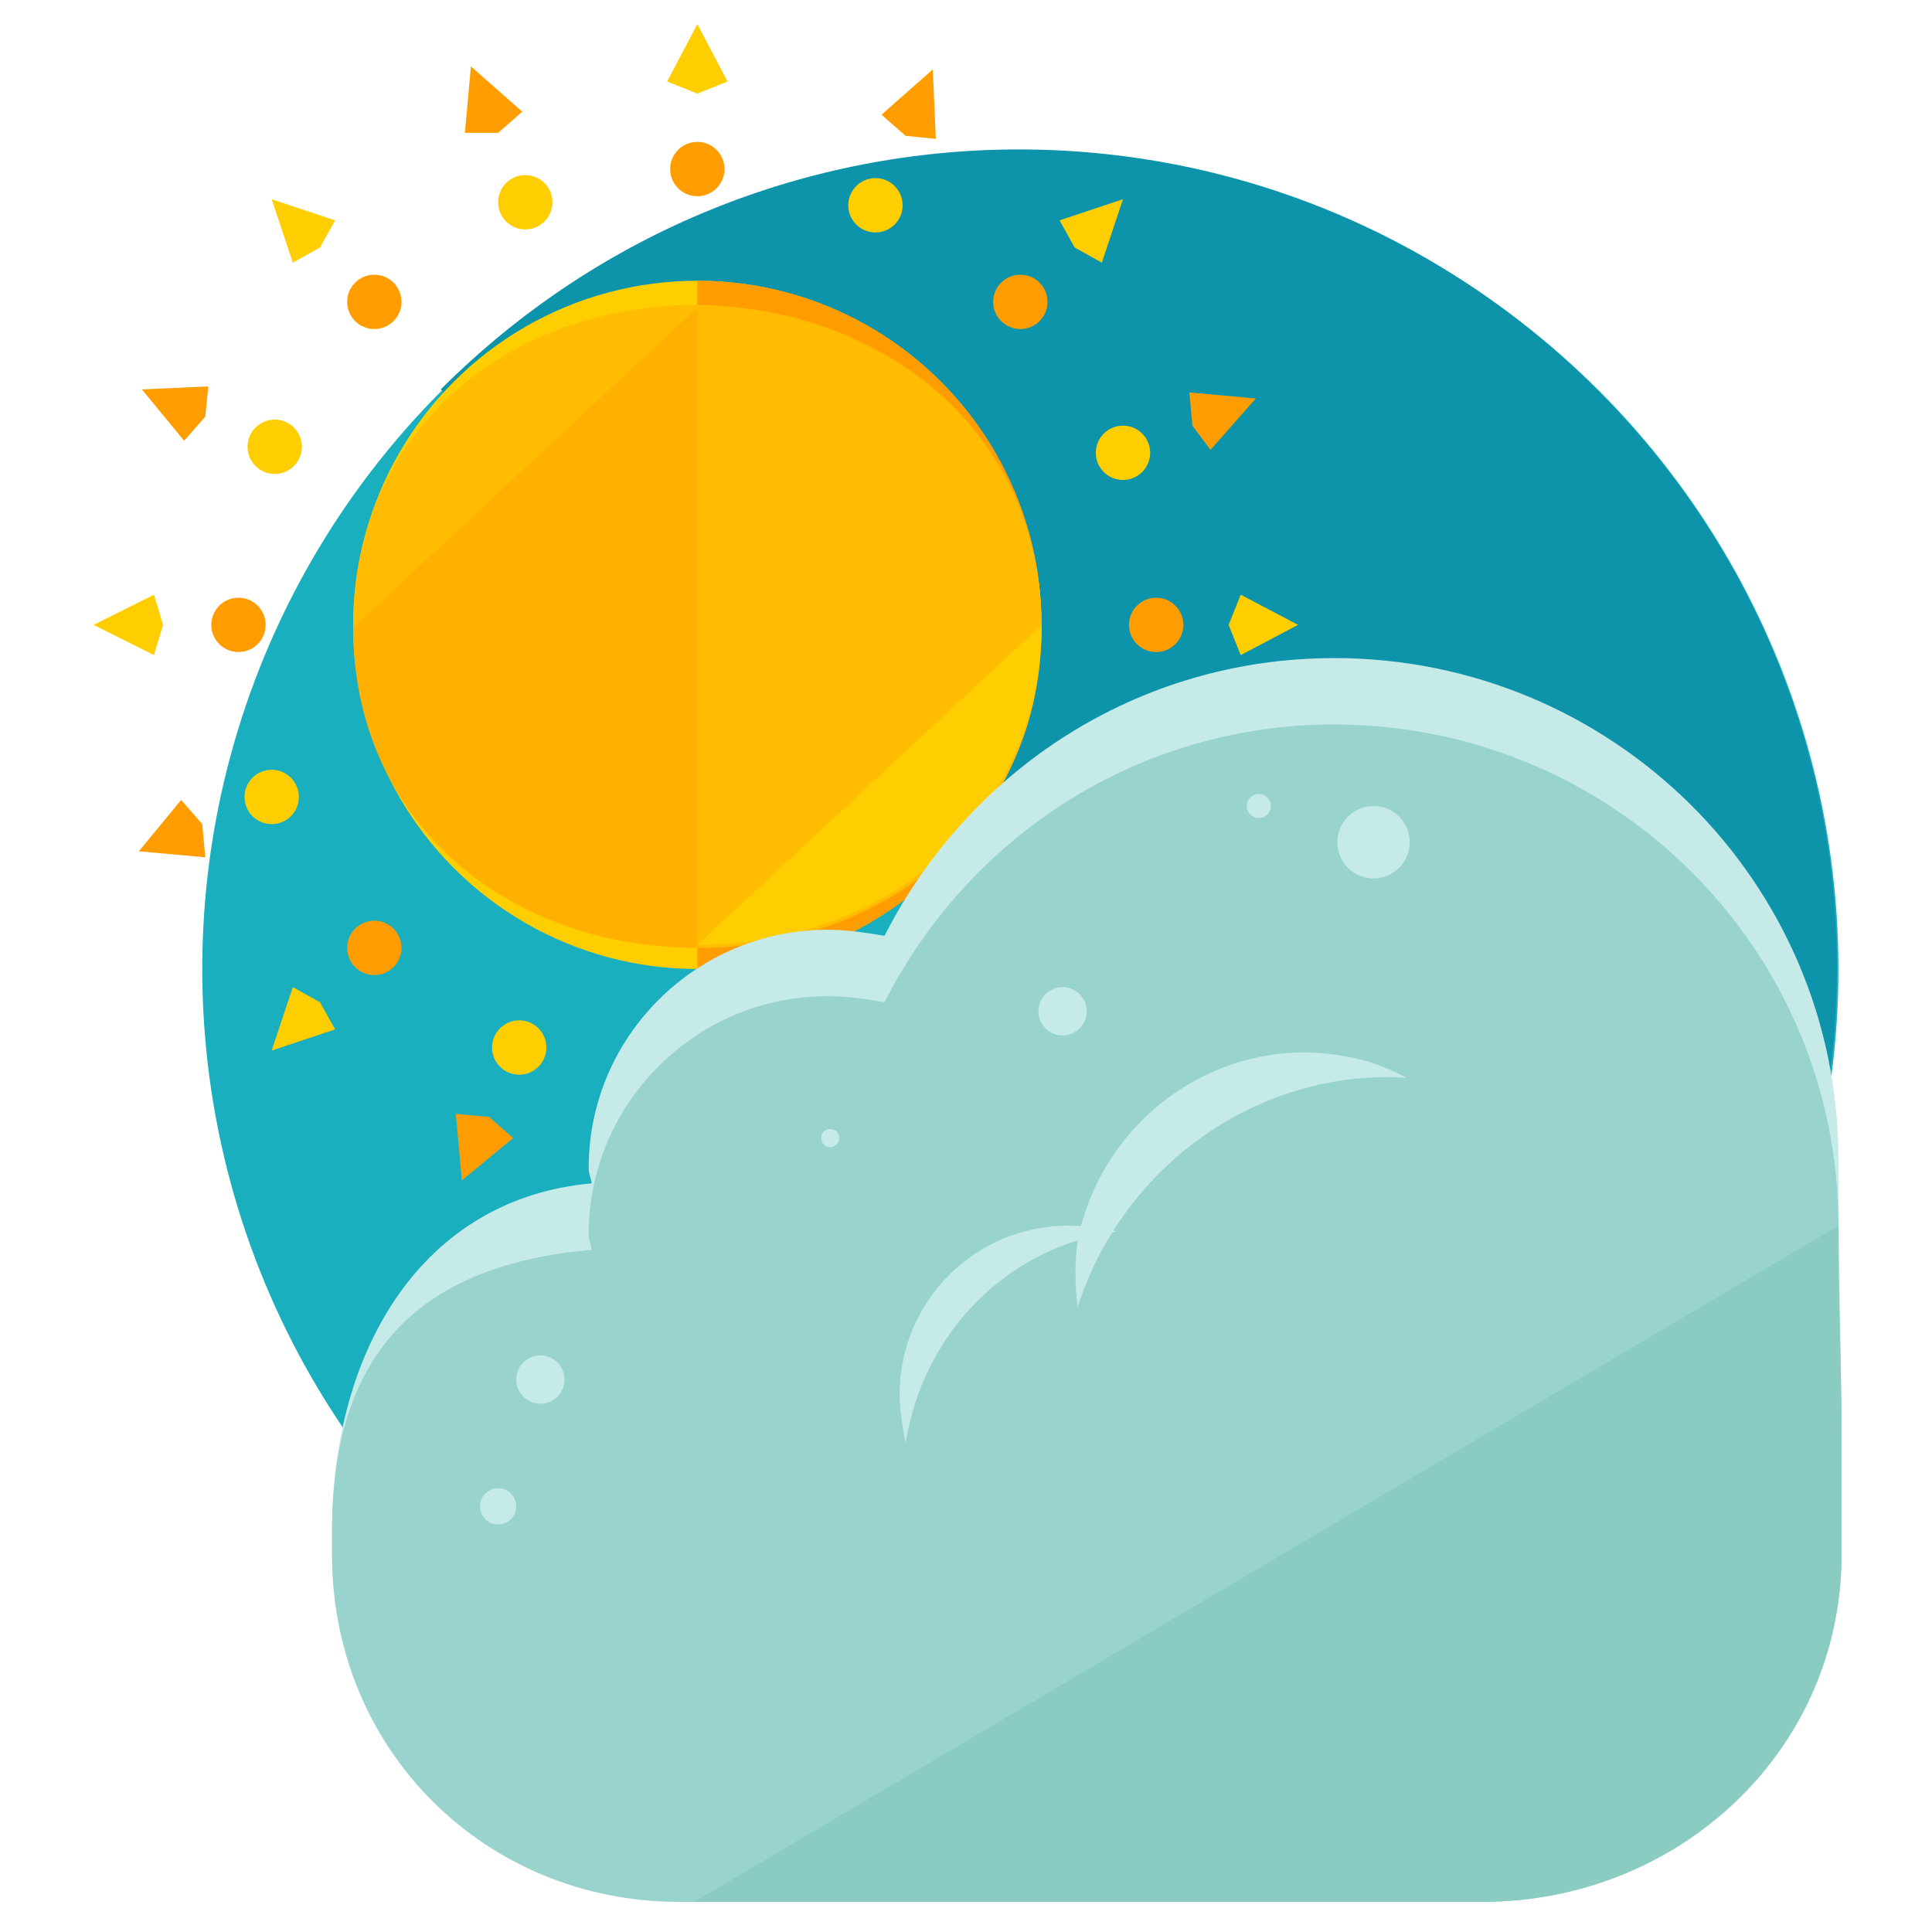 <?xml version="1.0" encoding="utf-8"?>
<!-- Generator: Adobe Illustrator 16.0.0, SVG Export Plug-In . SVG Version: 6.00 Build 0)  -->
<!DOCTYPE svg PUBLIC "-//W3C//DTD SVG 1.1//EN" "http://www.w3.org/Graphics/SVG/1.1/DTD/svg11.dtd">
<svg version="1.1" id="Layer_1" xmlns="http://www.w3.org/2000/svg" xmlns:xlink="http://www.w3.org/1999/xlink" x="0px" y="0px"
	 width="64px" height="64px" viewBox="0 0 64 64" enable-background="new 0 0 64 64" xml:space="preserve">
<g>
	<g>
		<circle fill="#19AFBF" cx="33.8" cy="32.1" r="27.1"/>
		<path fill="#0E94AA" d="M14.6,12.9c10.6-10.6,27.7-10.6,38.3,0s10.6,27.7,0,38.3"/>
	</g>
	<g>
		<g>
			<circle fill="#FFCE00" cx="23.1" cy="20.7" r="11.4"/>
			<path fill="#FF9D00" d="M23.1,9.3c6.3,0,11.4,5.1,11.4,11.4s-5.1,11.4-11.4,11.4"/>
			<path fill="#FFBC00" d="M34.5,20.7c0,6.3-5.1,10.6-11.4,10.6c-6.3,0-11.4-4.2-11.4-10.6s5.1-10.6,11.4-10.6
				C29.4,10.2,34.5,14.4,34.5,20.7z"/>
			<path fill="#FFB000" d="M23.1,10.2c6.3,0,11.4,4.2,11.4,10.6s-5.1,10.6-11.4,10.6c-6.3,0-11.4-4.2-11.4-10.6"/>
			<path fill="#FFBC00" d="M23.1,10.2c6.3,0,11.4,4.2,11.4,10.6s-5.1,10.6-11.4,10.6"/>
			<path fill="#FFCE00" d="M34.5,20.7c0,6.3-5.1,10.6-11.4,10.6"/>
		</g>
		<g>
			<g>
				<g>
					<g>
						<circle fill="#FF9D00" cx="23.1" cy="5.6" r="0.9"/>
						<polygon fill="#FFCE00" points="24.1,2.7 23.1,3.1 22.1,2.7 23.1,0.8 						"/>
					</g>
					<g>
						<circle fill="#FF9D00" cx="23.1" cy="35.9" r="0.9"/>
						<polygon fill="#FFCE00" points="22.1,38.7 23.1,38.4 24.1,38.7 23.1,40.7 						"/>
					</g>
				</g>
				<g>
					<g>
						<circle fill="#FF9D00" cx="33.8" cy="10" r="0.9"/>
						<polygon fill="#FFCE00" points="36.5,8.7 35.6,8.2 35.1,7.3 37.2,6.6 						"/>
					</g>
					<g>
						<circle fill="#FF9D00" cx="12.4" cy="31.4" r="0.9"/>
						<polygon fill="#FFCE00" points="9.7,32.7 10.6,33.2 11.1,34.1 9,34.8 						"/>
					</g>
				</g>
				<g>
					<g>
						<circle fill="#FF9D00" cx="38.3" cy="20.7" r="0.9"/>
						<polygon fill="#FFCE00" points="41.1,21.7 40.7,20.7 41.1,19.7 43,20.7 						"/>
					</g>
					<g>
						<circle fill="#FF9D00" cx="7.9" cy="20.7" r="0.9"/>
						<polygon fill="#FFCE00" points="5.1,19.7 5.4,20.7 5.1,21.7 3.1,20.7 						"/>
					</g>
				</g>
			</g>
			<g>
				<g>
					<circle fill="#FF9D00" cx="33.8" cy="31.4" r="0.9"/>
					<polygon fill="#FFCE00" points="35.1,34.1 35.6,33.2 36.5,32.7 37.2,34.8 					"/>
				</g>
				<g>
					<circle fill="#FF9D00" cx="12.4" cy="10" r="0.9"/>
					<polygon fill="#FFCE00" points="11.1,7.3 10.6,8.2 9.7,8.7 9,6.6 					"/>
				</g>
			</g>
		</g>
		<g>
			<g>
				<g>
					<g>
						<circle fill="#FFCE00" cx="29" cy="6.8" r="0.9"/>
						<polygon fill="#FF9D00" points="31,4.6 30,4.5 29.2,3.8 30.9,2.3 						"/>
					</g>
					<g>
						<circle fill="#FFCE00" cx="17.2" cy="34.7" r="0.9"/>
						<polygon fill="#FF9D00" points="15.1,36.9 16.2,37 17,37.7 15.3,39.1 						"/>
					</g>
				</g>
				<g>
					<g>
						<circle fill="#FFCE00" cx="37.2" cy="15" r="0.9"/>
						<polygon fill="#FF9D00" points="40.1,14.9 39.5,14.1 39.4,13 41.6,13.2 						"/>
					</g>
					<g>
						<circle fill="#FFCE00" cx="9" cy="26.4" r="0.9"/>
						<polygon fill="#FF9D00" points="6,26.5 6.7,27.3 6.8,28.4 4.6,28.2 						"/>
					</g>
				</g>
				<g>
					<g>
						<circle fill="#FFCE00" cx="37" cy="26.6" r="0.9"/>
						<polygon fill="#FF9D00" points="39.2,28.7 39.3,27.6 40,26.8 41.5,28.5 						"/>
					</g>
					<g>
						<circle fill="#FFCE00" cx="9.1" cy="14.8" r="0.9"/>
						<polygon fill="#FF9D00" points="6.9,12.8 6.8,13.8 6.1,14.6 4.7,12.9 						"/>
					</g>
				</g>
			</g>
			<g>
				<g>
					<circle fill="#FFCE00" cx="28.8" cy="34.8" r="0.9"/>
					<polygon fill="#FF9D00" points="28.9,37.8 29.7,37.1 30.8,37 30.6,39.2 					"/>
				</g>
				<g>
					<circle fill="#FFCE00" cx="17.4" cy="6.7" r="0.9"/>
					<polygon fill="#FF9D00" points="17.3,3.7 16.5,4.4 15.4,4.4 15.6,2.2 					"/>
				</g>
			</g>
		</g>
	</g>
	<g>
		<path fill="#C5EAE7" d="M60.9,38.4c0-9.2-7.5-16.6-16.7-16.6c-6.5,0-12.1,3.7-14.9,9.2c-0.6-0.1-1.2-0.2-1.9-0.2
			c-4.3,0-7.9,3.5-7.9,7.9c0,0.2,0.1,0.4,0.1,0.5C14,39.7,11,44.7,11,50.7v0.8C11,58,16.1,63,22.5,63h26.6C55.6,63,61,58,61,51.5
			v-3.7C61,44.8,60.9,41.5,60.9,38.4z"/>
		<path fill="#98D3CD" d="M60.9,40.6c0-9.2-7.5-16.6-16.7-16.6c-6.5,0-12.1,3.7-14.9,9.2c-0.6-0.1-1.2-0.2-1.9-0.2
			c-4.3,0-7.9,3.5-7.9,7.9c0,0.2,0.1,0.4,0.1,0.5C14,41.9,11,44.7,11,50.7v0.8C11,58,16.1,63,22.5,63h26.6C55.6,63,61,58,61,51.5
			v-3.7C61,44.8,60.9,43.7,60.9,40.6z"/>
		<path fill="#8BCCC2" d="M23,63h26.1C55.6,63,61,58,61,51.5v-3.7c0-3-0.1-4.1-0.1-7.2"/>
		<path fill="#98D3CD" d="M19.6,40.8"/>
		<path fill="#C5EAE7" d="M37,40.8c-0.5-0.1-1-0.2-1.6-0.2c-3.1,0-5.6,2.5-5.6,5.6c0,0.5,0.1,1.1,0.2,1.6
			C30.6,44.1,33.4,41.3,37,40.8z"/>
		<path fill="#C5EAE7" d="M46.6,35.7c-0.6-0.3-1.3-0.6-2-0.7c-4.1-0.8-8.1,2-8.9,6.1c-0.1,0.7-0.1,1.5,0,2.2
			C37.2,38.6,41.7,35.4,46.6,35.7z"/>
		<circle fill="#C5EAE7" cx="16.5" cy="49.9" r="0.6"/>
		<circle fill="#C5EAE7" cx="17.9" cy="45.7" r="0.8"/>
		<circle fill="#C5EAE7" cx="27.5" cy="37.7" r="0.3"/>
		<circle fill="#C5EAE7" cx="35.2" cy="33.5" r="0.8"/>
		<circle fill="#C5EAE7" cx="41.7" cy="26.7" r="0.4"/>
		<circle fill="#C5EAE7" cx="45.5" cy="27.9" r="1.2"/>
	</g>
</g>
</svg>
